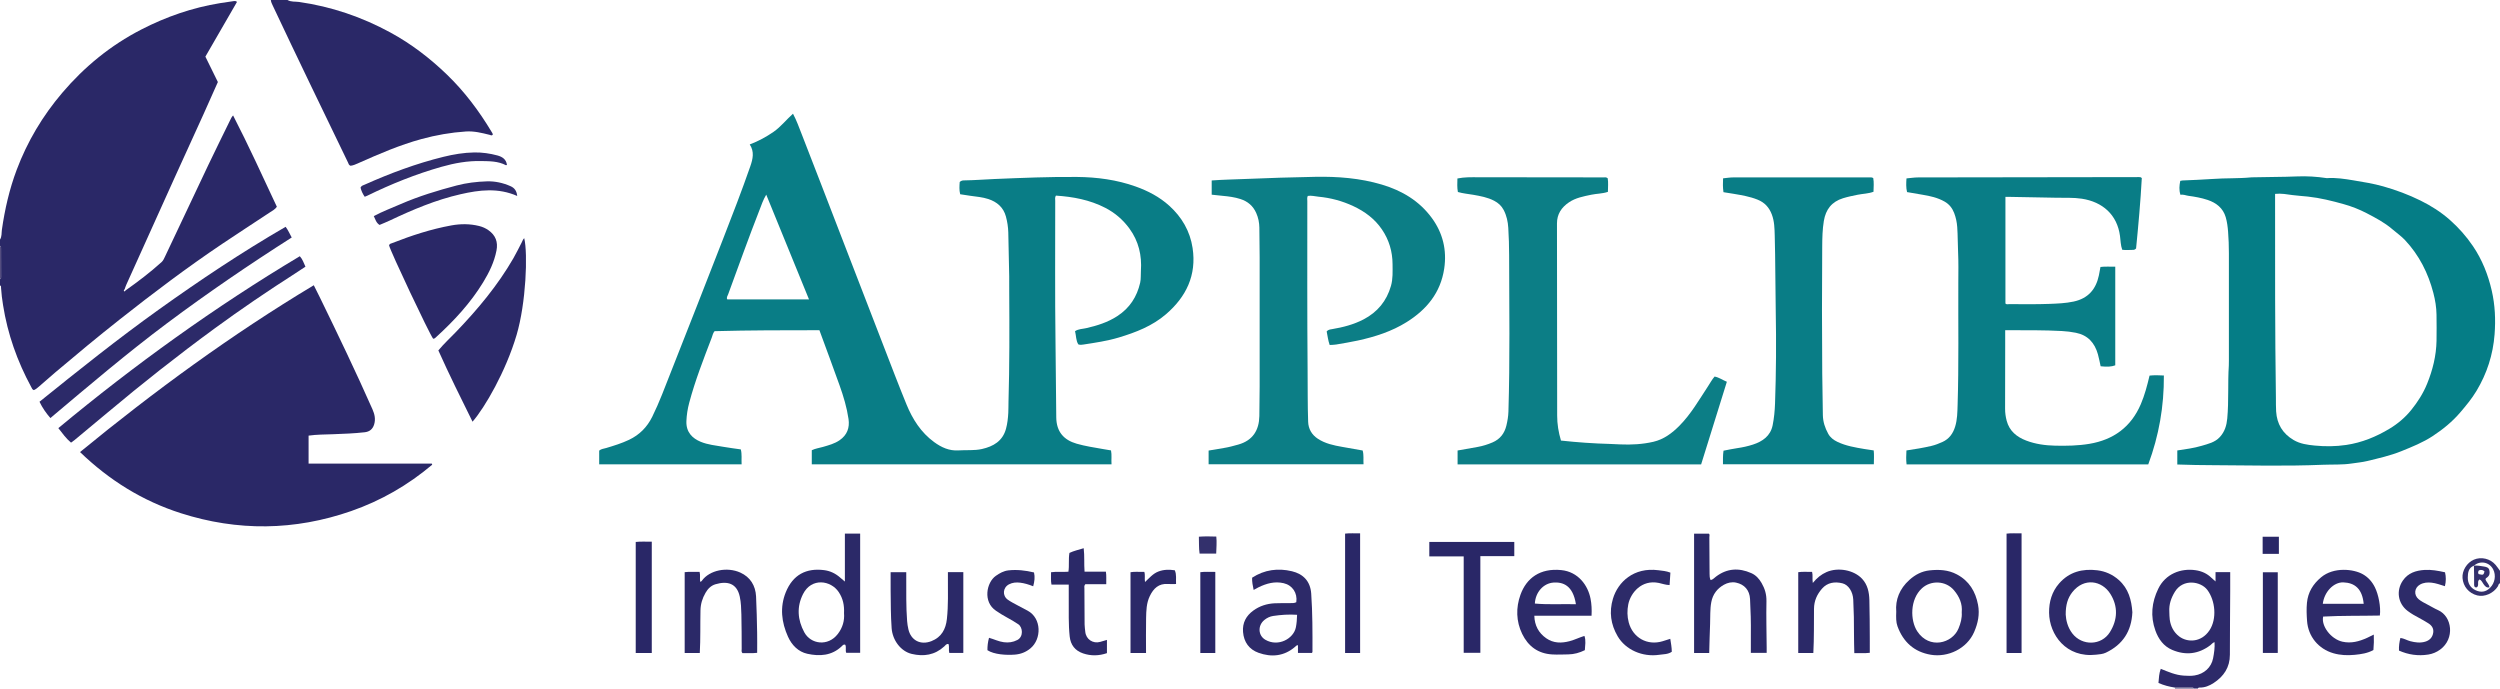 <?xml version="1.0" encoding="iso-8859-1"?>
<!-- Generator: Adobe Illustrator 27.0.0, SVG Export Plug-In . SVG Version: 6.00 Build 0)  -->
<svg version="1.1" id="Layer_1" xmlns="http://www.w3.org/2000/svg" xmlns:xlink="http://www.w3.org/1999/xlink" x="0px" y="0px"
	 viewBox="0 0 2400 661" style="enable-background:new 0 0 2400 661;" xml:space="preserve">
<g>
	<path style="fill:#2A2867;" d="M0,230c1.884-2.905,1.367-6.326,1.819-9.483c2.814-19.637,7.202-38.856,14.191-57.456
		c10.222-27.206,24.92-51.809,43.696-73.895c21.358-25.123,46.538-45.686,75.921-60.81c23.914-12.309,49.096-21.045,75.721-25.355
		c4.426-0.716,8.867-1.348,13.307-1.972c0.798-0.112,1.653-0.139,2.868,0.79c-10.064,17.423-20.177,34.929-30.358,52.554
		c4.008,8.151,7.956,16.18,11.988,24.382c-4.543,10.191-9.012,20.359-13.598,30.473c-9.324,20.562-18.755,41.077-28.063,61.646
		c-15.47,34.184-30.883,68.394-46.301,102.601c-0.611,1.355-1.027,2.797-1.533,4.198c-0.603,0.56-1.069,1.156-0.568,2.003
		c0.833,0.2,1.089-0.46,1.488-0.892c11.966-8.458,23.623-17.307,34.502-27.148c1.541-1.394,2.318-3.19,3.171-4.998
		c13.886-29.422,27.738-58.86,41.722-88.236c6.85-14.39,13.959-28.657,20.938-42.986c0.727-1.493,1.365-3.03,2.858-4.589
		c14.874,28.913,28.281,58.33,42.008,87.672c-1.752,2.561-4.333,3.833-6.64,5.363c-15.244,10.107-30.616,20.022-45.793,30.228
		c-33.846,22.762-66.383,47.303-98.389,72.571c-20.912,16.51-41.413,33.512-61.75,50.717c-5.337,4.515-10.566,9.159-15.833,13.757
		c-1.508,1.317-3.024,2.61-4.899,3.39c-1.466-0.454-1.875-1.803-2.495-2.946c-13.408-24.737-22.689-50.887-27.072-78.736
		c-0.855-5.429-1.599-10.856-1.905-16.343C0.951,275.586,1.309,274.44,0,274c0-2,0-4,0-6c1.295-0.393,1.058-1.473,1.057-2.419
		c-0.008-9.037-0.025-18.074-0.046-27.11C1.009,237.519,1.245,236.451,0,236C0,234,0,232,0,230z"/>
	<path style="fill:#2A2867;" d="M276,0c3.423,2.034,7.366,1.351,11.028,1.872c31.088,4.424,60.319,14.404,87.812,29.362
		c19.968,10.864,37.88,24.617,54.259,40.422c16.894,16.302,30.802,34.871,42.832,54.933c0.506,0.844,1.177,1.639,1.112,2.773
		c-0.991,1.153-2.081,0.317-3.116,0.06c-7.434-1.845-14.879-3.709-22.628-3.199c-14.461,0.951-28.649,3.443-42.649,7.257
		c-20.896,5.692-40.66,14.27-60.37,23.03c-2.566,1.14-5.118,2.354-7.759,2.625c-1.735-0.582-1.92-2.058-2.468-3.194
		c-24.258-50.207-48.595-100.376-72.342-150.828C260.936,3.461,260.157,1.843,260,0C265.333,0,270.667,0,276,0z"/>
	<path style="fill:#2D2A69;" d="M2087.894,660.063c-5.38-0.822-10.615-2.109-15.774-4.461c0.405-4.78,0.582-9.195,2.205-13.533
		c7.289,2.955,14.292,6.028,22.058,6.524c3.489,0.223,6.95,0.406,10.436-0.15c9.066-1.447,16.05-7.632,17.756-16.526
		c0.963-5.024,1.729-10.155,1.383-15.468c-1.799,0.484-2.716,1.951-3.986,2.914c-11.322,8.584-23.627,10.048-36.595,4.572
		c-8.308-3.508-13.263-10.398-16.217-18.647c-4.911-13.713-3.573-27.014,2.768-40.09c6.943-14.317,21.674-19.842,35.749-17.804
		c5.954,0.862,11.136,3.169,15.429,7.429c1.038,1.03,2.186,1.949,3.81,3.384c0-3.312,0-6.022,0-8.963c4.78,0,9.182,0,14.093,0
		c0,6.153,0.026,12.259-0.005,18.364c-0.103,20.314-0.307,40.627-0.31,60.941c-0.001,12.131-5.88,20.806-15.624,27.159
		c-4.038,2.633-8.535,4.508-13.573,4.35c-0.705-0.022-1.291,0.164-1.496,0.943c-1.333,0-2.667,0-4,0
		c-0.481-1.195-1.531-0.991-2.48-0.989C2098.312,660.021,2093.103,660.044,2087.894,660.063z M2082.556,587.335
		c0.125,2.489,0.068,5.004,0.41,7.463c0.904,6.499,3.783,12.128,8.965,16.117c7.763,5.976,21.175,6.105,29.108-5.711
		c7.423-11.057,5.697-28.705-2.023-38.91c-6.268-8.285-23.234-11.009-31.078,1.727
		C2084.23,574.043,2082.113,580.261,2082.556,587.335z"/>
	<path style="fill:#33306C;" d="M2400,560c-1.544,0.366-1.458,1.939-2.086,2.944c-4.14,6.621-12.751,10.444-19.769,8.651
		c-8.04-2.053-13.488-8.5-14.129-16.719c-0.55-7.044,4.198-14.718,10.885-17.596c7.091-3.051,15.729-1.021,20.877,5.014
		c1.531,1.796,2.822,3.798,4.222,5.706C2400,552,2400,556,2400,560z M2375.027,543.038c-5.319,1.992-5.867,6.702-5.946,11.284
		c-0.096,5.553,2.453,10.019,7.602,12.37c4.907,2.241,9.657,1.742,13.66-2.295c4.772-4.62,6.066-12.02,3.108-17.784
		C2389.822,539.544,2380.949,537.822,2375.027,543.038z"/>
	<path style="fill:#544D7F;" d="M0,236c1.245,0.451,1.009,1.519,1.012,2.471c0.021,9.037,0.038,18.074,0.046,27.11
		C1.058,266.527,1.295,267.607,0,268C0,257.333,0,246.667,0,236z"/>
	<path style="fill:#544D7F;" d="M2087.894,660.063c5.209-0.019,10.417-0.042,15.626-0.052c0.949-0.002,1.999-0.205,2.48,0.989
		c-6,0-12,0-18,0C2087.965,660.688,2087.929,660.375,2087.894,660.063z"/>
	<path style="fill:#097D86;" d="M921.774,186.481c-1.053-4.137-0.71-8.059-0.454-11.758c1.534-1.567,3.252-1.552,4.893-1.571
		c9.484-0.107,18.937-0.907,28.408-1.297c26.436-1.09,52.866-2.225,79.332-1.981c19.222,0.177,38.101,2.697,56.278,9.164
		c11.827,4.207,22.891,9.991,32.265,18.466c12.096,10.936,19.982,24.445,22.41,40.649c3.907,26.066-6.14,46.821-25.575,63.521
		c-13.126,11.279-28.909,17.405-45.258,22.319c-11.169,3.357-22.655,5.02-34.128,6.783c-1.45,0.223-2.967,0.488-4.779-0.195
		c-2.34-3.732-2.009-8.325-3.124-12.67c3.344-2.191,7.116-2.07,10.599-2.864c10.575-2.411,20.758-5.581,30.004-11.594
		c11.845-7.703,18.859-18.546,21.922-32.05c0.834-3.676,0.451-7.62,0.714-11.435c1.018-14.772-2.156-28.406-10.975-40.497
		c-6.175-8.466-13.875-15.123-23.235-19.952c-14.912-7.693-30.926-10.636-47.376-11.739c-1.14,1.715-0.673,3.427-0.672,5.041
		c0.018,45.326-0.324,90.657,0.274,135.975c0.316,23.969,0.423,47.941,0.723,71.91c0.175,13.964,7.381,21.741,19.651,25.264
		c8.139,2.337,16.515,3.585,24.838,5.055c2.605,0.46,5.217,0.884,8.074,1.366c0.903,4.406,0.143,8.8,0.493,13.379
		c-96.236,0-191.956,0-287.753,0c0-4.669,0-9.098,0-13.562c3.559-1.703,7.208-2.119,10.67-3.144
		c5.565-1.648,11.202-3.095,16.075-6.473c7.177-4.976,9.762-11.875,8.529-20.347c-1.608-11.049-4.819-21.7-8.546-32.17
		c-6.281-17.642-12.844-35.183-19.403-53.077c-33.647,0.038-67.074-0.005-100.629,0.927c-1.577,1.739-1.936,4.112-2.743,6.22
		c-7.884,20.594-15.915,41.144-21.611,62.493c-1.542,5.781-2.478,11.657-2.706,17.676c-0.405,10.693,5.842,16.547,13.721,19.803
		c6.994,2.891,14.482,3.532,21.817,4.836c5.384,0.957,10.821,1.613,16.686,2.468c1.237,4.62,0.49,9.37,0.772,14.327
		c-45.702,0-91.093,0-136.721,0c0-4.406,0-8.677,0-13.16c1.82-1.664,4.406-1.806,6.726-2.501c7.468-2.237,14.903-4.516,21.969-7.888
		c9.99-4.768,17.284-12.118,22.199-22.046c6.861-13.856,12.159-28.356,17.827-42.696c16.831-42.587,33.536-85.224,50.143-127.899
		c9.022-23.186,18.033-46.378,26.199-69.89c2.488-7.164,4.06-14.052-0.532-21.005c8.37-3.194,15.802-7.221,22.777-12.036
		c6.983-4.821,12.215-11.646,18.748-17.479c3.532,6.683,5.861,13.247,8.38,19.698c12.307,31.523,24.435,63.115,36.626,94.683
		c13.863,35.9,27.701,71.81,41.598,107.697c7.37,19.031,14.61,38.118,22.346,57.001c5.806,14.172,13.884,26.934,26.527,36.158
		c6.968,5.083,14.467,8.602,23.54,7.984c7.449-0.508,14.993,0.338,22.372-1.322c11.014-2.478,19.88-7.662,23.082-19.387
		c1.357-4.968,1.917-10.113,2.21-15.254c0.199-3.49,0.099-6.996,0.199-10.492c1.01-35.13,0.929-70.267,0.703-105.405
		c-0.033-5.166,0.066-10.333-0.024-15.498c-0.245-13.972-0.499-27.944-0.878-41.912c-0.14-5.152-0.943-10.296-2.277-15.241
		c-2.358-8.738-8.486-14.043-16.937-16.804c-5.557-1.816-11.367-2.271-17.112-3.079
		C928.384,187.515,925.135,186.991,921.774,186.481z M735.586,186.865c-3.111,5.256-4.604,9.976-6.395,14.551
		c-10.51,26.848-20.204,54.001-30.141,81.064c-0.578,1.573-1.918,3.19-0.852,4.937c26.01,0,51.862,0,78.441,0
		C762.895,253.751,749.414,220.732,735.586,186.865z"/>
	<path style="fill:#2A2867;" d="M76.821,433.981c71.629-58.741,145.376-112.689,224.412-160.145
		c2.116,4.234,4.059,8.034,5.927,11.87c17.301,35.522,34.452,71.115,50.421,107.264c2.069,4.683,3.146,9.416,1.584,14.522
		c-1.38,4.51-4.4,6.934-8.964,7.46c-10.098,1.164-20.254,1.516-30.402,1.897c-7.79,0.293-15.597,0.231-23.563,1.348
		c0,8.842,0,17.582,0,26.848c39.513,0,78.927,0,118.342,0c0.107,0.359,0.214,0.719,0.322,1.078
		c-23.19,19.579-49.141,34.546-77.834,44.522c-54.221,18.851-108.911,19.485-163.523,2.009
		C136.921,480.936,104.974,461.102,76.821,433.981z"/>
	<path style="fill:#057D86;" d="M2090.207,445.915c0-4.749,0-9.014,0-13.483c7.958-1.204,15.819-2.197,23.367-4.455
		c6.202-1.855,12.676-3.222,17.464-8.405c4.743-5.134,6.514-11.168,7.131-17.879c1.554-16.898,0.396-33.868,1.493-50.774
		c0.097-1.495,0.07-2.999,0.071-4.498c0.014-34.497,0.063-68.994,0.001-103.491c-0.012-6.82-0.236-13.657-0.768-20.454
		c-0.369-4.714-0.955-9.514-2.288-14.027c-2.562-8.676-9.033-13.741-17.353-16.524c-6.039-2.021-12.325-3.121-18.616-3.972
		c-2.433-0.329-4.711-1.517-7.455-0.911c-1.542-4.61-1.084-8.955-0.203-13.415c0.786-0.149,1.423-0.35,2.069-0.381
		c9.608-0.474,19.234-0.71,28.822-1.435c12.453-0.942,24.961-0.326,37.394-1.56c0.331-0.033,0.666-0.022,0.999-0.031
		c14.315-0.395,28.638-0.249,42.954-0.862c9.443-0.405,18.896,0.217,28.269,1.627c0.163,0.025,0.334,0.022,0.499,0.01
		c8.479-0.594,16.846,0.751,25.12,2.112c9.647,1.588,19.32,3.153,28.791,5.828c12.29,3.471,24.219,7.935,35.605,13.545
		c10.121,4.986,19.671,11.011,28.28,18.622c8.503,7.517,15.845,15.842,22.169,25.165c8.851,13.049,14.527,27.395,18.054,42.748
		c3.188,13.879,3.794,27.922,2.725,41.94c-1.482,19.411-7.308,37.602-17.438,54.409c-4.458,7.396-9.857,13.898-15.424,20.437
		c-7.703,9.048-16.772,16.385-26.531,22.811c-9.328,6.142-19.754,10.324-30.119,14.521c-10.651,4.313-21.83,6.787-32.906,9.489
		c-4.707,1.148-9.725,1.556-14.6,2.313c-9.222,1.432-18.524,0.853-27.788,1.239c-34.977,1.458-69.964,0.63-104.942,0.4
		C2113.595,446.501,2102.108,446.397,2090.207,445.915z M2184.077,186.125c0,1.986,0,3.468,0,4.95
		c-0.019,63.649-0.113,127.298,0.789,190.943c0.062,4.332-0.059,8.676,0.221,12.995c0.779,12.003,6.178,21.144,16.701,27.373
		c6.332,3.748,13.345,4.656,20.265,5.348c10.064,1.007,20.197,0.918,30.307-0.576c15.019-2.219,28.698-7.848,41.585-15.587
		c7.962-4.782,15.038-10.794,20.849-17.992c6.177-7.651,11.476-15.924,15.225-25.153c5.378-13.242,8.764-26.879,9.046-41.192
		c0.164-8.328,0.073-16.664-0.013-24.995c-0.073-7.125-1.238-14.115-3.031-21c-4.977-19.099-13.63-36.243-27.204-50.722
		c-3.613-3.854-7.989-6.858-11.973-10.293c-7.53-6.492-16.255-11.085-24.927-15.586c-6.891-3.576-14.246-6.473-21.802-8.598
		c-11.359-3.194-22.75-6.036-34.571-7.312c-4.866-0.525-9.812-0.787-14.694-1.437
		C2195.531,186.583,2190.099,185.484,2184.077,186.125z"/>
	<path style="fill:#097D86;" d="M1924.987,317.003c0,5.584,0.006,10.56-0.001,15.537c-0.028,19.995-0.052,39.989-0.096,59.984
		c-0.009,3.853,0.535,7.656,1.502,11.342c2.595,9.899,9.718,15.641,18.787,19.094c8.913,3.394,18.313,4.675,27.822,4.881
		c10.979,0.238,21.981,0.055,32.821-1.765c23.132-3.884,39.957-16.129,49.34-38.027c3.741-8.731,6.123-17.852,8.407-27.477
		c4.559-0.505,9.095-0.358,13.747-0.091c0.201,29.624-4.771,57.827-14.972,85.323c-77.203,0-154.467,0-232.035,0
		c-0.545-4.426-0.37-8.803-0.126-13.38c8.305-1.236,16.309-2.51,24.194-4.399c3.56-0.853,6.938-2.185,10.281-3.689
		c6.568-2.955,10.256-8.175,12.296-14.838c2.071-6.766,2.137-13.738,2.353-20.722c1.209-39.129,0.503-78.268,0.678-117.402
		c0.044-9.83,0.235-19.674-0.221-29.485c-0.371-7.976-0.251-15.966-0.825-23.922c-0.334-4.623-1.279-9.21-2.973-13.567
		c-1.797-4.622-4.679-8.312-9.102-10.846c-6.62-3.793-13.859-5.39-21.253-6.602c-4.891-0.802-9.77-1.676-14.837-2.548
		c-1.071-4.362-0.851-8.587-0.548-13.134c3.829-0.343,7.421-0.938,11.015-0.945c70.65-0.15,141.299-0.233,211.949-0.314
		c0.792-0.001,1.666-0.252,2.942,0.908c-1.215,22.487-3.292,45.363-5.492,67.603c-1.204,1.223-2.014,1.356-2.861,1.355
		c-3.468-0.002-6.946,0.418-10.447-0.111c-1.558-4.383-1.551-8.918-2.139-13.305c-2.747-20.48-16.864-32.664-36.594-35.693
		c-8.11-1.245-16.274-0.74-24.413-0.936c-14.972-0.361-29.948-0.564-44.922-0.827c-1.293-0.023-2.588-0.003-4.054-0.003
		c0,34.392,0,68.332,0,102.367c0.989,1.141,2.418,0.602,3.671,0.602c12.829-0.001,25.671,0.275,38.482-0.232
		c7.753-0.307,15.537-0.567,23.259-2.223c13.942-2.99,21.464-11.698,24.31-25.152c0.546-2.581,0.973-5.186,1.51-8.077
		c4.634-0.612,9.248-0.154,14.204-0.265c0,31.686,0,63.239,0,94.695c-3.749,1.364-7.753,1.607-14.045,0.905
		c-0.849-3.793-1.541-7.692-2.606-11.486c-3.073-10.941-9.664-18.391-21.21-20.678c-4.4-0.872-8.82-1.417-13.328-1.664
		c-17.133-0.939-34.275-0.74-51.417-0.789C1927.23,317.001,1926.42,317.003,1924.987,317.003z"/>
	<path style="fill:#0C7E86;" d="M1163.224,186.899c0-4.68,0-9.084,0-13.661c10.963-0.825,21.739-0.968,32.502-1.432
		c22.268-0.96,44.536-1.633,66.824-2.052c21.723-0.408,43.111,1.237,63.992,7.443c19.305,5.737,36.006,15.631,48.056,32.127
		c10.57,14.47,14.502,30.806,11.837,48.574c-3.458,23.046-16.765,39.235-35.987,51.273c-14.421,9.031-30.334,14.11-46.785,17.712
		c-6.959,1.524-14.007,2.655-21.032,3.862c-1.945,0.334-3.953,0.299-6.139,0.447c-1.527-4.343-2.032-8.758-2.889-13.033
		c1.455-1.725,3.261-1.864,5.052-2.167c10.505-1.779,20.755-4.377,30.292-9.34c13.409-6.978,22.248-17.677,26.386-32.209
		c1.941-6.816,1.55-13.838,1.517-20.811c-0.056-12.111-3.331-23.252-10.156-33.314c-6.931-10.219-16.436-17.246-27.487-22.423
		c-10.633-4.981-21.782-7.961-33.466-9.069c-3.423-0.324-6.791-1.331-10.266-0.759c-0.854,1.683-0.453,3.374-0.452,4.998
		c0.02,54.157-0.192,108.317,0.273,162.471c0.141,16.472-0.042,32.958,0.524,49.421c0.232,6.74,3.446,12.374,9.275,16.214
		c7.115,4.688,15.226,6.39,23.428,7.828c6.513,1.142,13.023,2.3,19.629,3.468c1.25,4.391,0.532,8.688,0.838,13.24
		c-49.654,0-99.045,0-148.716,0c0-4.264,0-8.525,0-13.172c4.735-0.801,9.587-1.67,14.456-2.434
		c4.767-0.748,9.402-2.017,14.035-3.322c14.036-3.954,19.957-13.908,20.213-27.319c0.181-9.494,0.283-18.991,0.29-28.486
		c0.03-41.327,0.03-82.655,0-123.982c-0.007-9.495-0.157-18.991-0.282-28.486c-0.064-4.86-1.002-9.498-2.996-14.008
		c-3.035-6.864-8.129-11.173-15.153-13.438c-5.572-1.797-11.323-2.546-17.121-3.072
		C1170.275,187.674,1166.84,187.277,1163.224,186.899z"/>
	<path style="fill:#0C7E86;" d="M1498.53,422.946c15.835,1.732,31.409,2.806,47.033,3.231c3.323,0.09,6.649,0.301,9.966,0.448
		c10.646,0.47,21.286-0.101,31.691-2.504c10.026-2.316,17.979-8.285,25.093-15.474c10.988-11.104,18.68-24.599,27.183-37.505
		c2.093-3.176,3.878-6.562,6.497-9.647c4.187,0.746,7.557,3.263,11.787,5.006c-8.244,26.482-16.452,52.849-24.692,79.318
		c-77.997,0-155.759,0-233.806,0c0-4.362,0-8.621,0-13.341c6.34-1.125,12.826-2.269,19.31-3.428
		c4.921-0.88,9.653-2.363,14.246-4.343c7.273-3.136,11.506-8.644,13.328-16.29c1.044-4.382,1.784-8.741,1.922-13.265
		c1.524-49.971,0.766-99.951,0.68-149.928c-0.015-8.82-0.271-17.651-0.812-26.453c-0.366-5.958-1.587-11.784-4.443-17.219
		c-2.121-4.037-5.208-6.775-9.15-8.834c-6.288-3.284-13.138-4.489-20.006-5.713c-4.865-0.867-9.833-1.217-14.785-2.684
		c-0.832-4.348-0.541-8.585-0.45-12.979c6.769-1.409,13.255-1.184,19.686-1.188c40.157-0.024,80.313,0.068,120.47,0.144
		c1.288,0.002,2.679-0.388,4.125,0.841c0.705,4.161,0.216,8.56,0.199,13.053c-5.427,1.822-10.797,1.663-15.945,2.747
		c-7.483,1.576-15.023,2.935-21.5,7.336c-7.124,4.84-11.474,11.253-11.458,20.252c0.109,61.485,0.193,122.97,0.183,184.456
		C1494.878,407.042,1496.115,414.826,1498.53,422.946z"/>
	<path style="fill:#097D86;" d="M1654.524,184.5c-0.658-4.641-0.59-8.745-0.375-13.299c3.294-0.319,6.38-0.874,9.466-0.878
		c43.651-0.057,87.302-0.04,130.954-0.031c1.142,0,2.331-0.215,3.745,0.653c0.788,4.184,0.354,8.588,0.244,13.146
		c-5.052,1.882-10.252,1.856-15.236,2.874c-4.714,0.962-9.408,1.904-14.018,3.333c-10.859,3.365-16.589,10.752-18.422,21.851
		c-1.338,8.101-1.49,16.271-1.547,24.363c-0.286,40.651-0.322,81.308,0.023,121.959c0.113,13.312,0.356,26.637,0.589,39.955
		c0.115,6.526,2.077,12.411,5.15,17.994c1.979,3.595,5.149,5.999,8.824,7.755c8.195,3.916,17.044,5.37,25.879,6.869
		c2.783,0.472,5.583,0.846,8.972,1.355c0.469,4.239,0.154,8.633,0.124,13.315c-48.276,0-96.325,0-144.852,0
		c0.045-4.29-0.153-8.522,0.542-13.056c4.453-0.837,8.793-1.81,13.182-2.438c5.113-0.732,10.162-1.838,15.026-3.418
		c9.283-3.016,16.887-8.279,18.952-18.572c1.369-6.825,2.045-13.802,2.293-20.792c1.052-29.638,1.225-59.293,0.675-88.931
		c-0.448-24.147-0.295-48.299-0.968-72.438c-0.188-6.758-0.299-13.594-2.776-20.144c-2.566-6.783-6.865-11.517-13.664-14.258
		c-7.465-3.01-15.289-4.289-23.127-5.625C1661.092,185.513,1657.991,185.05,1654.524,184.5z"/>
	<path style="fill:#2A2867;" d="M415.806,325.165c-3.715-4.822-41.24-84.339-42.305-89.639c0.404-1.629,1.981-1.756,3.114-2.201
		c18.395-7.215,37.137-13.362,56.607-16.912c8.859-1.615,17.838-1.66,26.714,0.539c3.276,0.812,6.257,2.136,9.003,4.077
		c6.836,4.832,9.287,11.278,7.681,19.514c-2.166,11.103-7.041,21.051-12.854,30.559c-12.161,19.891-27.849,36.804-44.995,52.441
		C417.932,324.305,417.138,325.258,415.806,325.165z"/>
	<path style="fill:#2B2968;" d="M453.633,404.824c-11.227-22.742-22.46-45.26-32.818-68.42c5.289-6.379,11.308-11.899,16.95-17.766
		c20.831-21.662,40.022-44.599,55.099-70.73c2.902-5.03,5.413-10.285,8.108-15.434c0.685-1.309,1.084-2.792,2.286-3.808
		c3.598,14.927,1.703,62.268-7.318,92.831C485.577,356.598,465.47,391.223,453.633,404.824z"/>
	<path style="fill:#2C2A69;" d="M280.048,227.998c-41.079,26.173-80.889,53.325-119.526,82.207
		c-38.537,28.807-75.143,59.982-112.142,91.126c-4.188-4.843-7.584-9.665-10.455-15.647c37.668-30.363,75.428-60.551,114.786-88.683
		c39.341-28.12,79.522-54.952,121.49-79.257C276.675,221.064,278.09,224.42,280.048,227.998z"/>
	<path style="fill:#2C2A69;" d="M287.825,245.969c2.707,2.959,3.724,6.466,5.41,10.03c-3.581,2.362-6.977,4.661-10.431,6.87
		c-26.067,16.675-51.632,34.078-76.619,52.342c-35.36,25.846-69.7,52.981-103.255,81.121c-10.46,8.772-20.972,17.484-31.474,26.207
		c-1,0.83-2.095,1.545-3.26,2.396c-4.759-3.992-8.231-8.869-12.196-13.934C129.19,350.255,206.075,294.84,287.825,245.969z"/>
	<path style="fill:#2B2968;" d="M811.087,558.313c0-15.915,0-30.865,0-46.065c4.944,0,9.677,0,14.666,0c0,38.101,0,76.145,0,114.472
		c-4.386,0-8.787,0-13.356,0c-1.056-2.419,0.249-5.213-0.896-7.689c-1.609-0.805-2.5,0.483-3.385,1.334
		c-9.563,9.19-21.318,9.874-33.125,7.252c-8.604-1.911-14.819-8.227-18.484-16.319c-6.276-13.856-7.96-28.335-2.205-42.622
		c6.86-17.029,19.775-23.532,36.837-21.353c5.97,0.763,11.089,3.301,15.558,7.264C807.915,555.669,809.181,556.699,811.087,558.313z
		 M810.268,588.633c0.358-7.533-0.969-14.055-5.086-20.236c-7.52-11.293-26.097-14.186-34.251,1.865
		c-6.24,12.284-5.267,24.777,1.182,36.731c6.218,11.525,22.737,13.835,32.107,1.723
		C808.979,602.564,810.843,595.818,810.268,588.633z"/>
	<path style="fill:#2B2968;" d="M1640.846,626.85c-4.96,0-9.576,0-14.522,0c0-38.052,0-76.102,0-114.504c4.5,0,9.241,0,14.271,0
		c0.945,0.831,0.371,2.257,0.382,3.507c0.109,11.656,0.159,23.312,0.209,34.968c0.009,1.991,0.025,3.97,0.996,6.089
		c2.185-0.471,3.565-2.16,5.212-3.403c10.597-7.996,21.963-8.56,33.826-3.324c4.392,1.939,7.482,5.307,9.904,9.495
		c3.147,5.442,4.798,10.971,4.665,17.434c-0.304,14.81,0.101,29.634,0.214,44.453c0.013,1.636,0.002,3.272,0.002,5.174
		c-5.006,0-9.74,0-15.198,0c0-5.938-0.06-11.872,0.013-17.804c0.138-11.318-0.167-22.626-0.781-33.923
		c-0.457-8.403-5.324-14-13.426-15.706c-4.096-0.862-8.09,0.078-11.567,2.003c-6.549,3.627-10.785,9.205-12.208,16.73
		c-1.309,6.922-0.85,13.937-1.151,20.909C1641.294,608.073,1641.126,617.209,1640.846,626.85z"/>
	<path style="fill:#2D2A69;" d="M1259.518,626.8c-4.312,0-8.712,0-13.47,0c0-2.581,0-4.996,0-7.415
		c-1.503,0.005-2.057,0.948-2.783,1.572c-10.531,9.059-22.617,10.204-35.083,5.723c-8.916-3.205-14.077-10.174-14.866-19.996
		c-0.708-8.818,2.978-15.518,9.866-20.539c6.046-4.408,13.003-6.627,20.46-6.989c4.983-0.242,9.984-0.116,14.976-0.167
		c1.988-0.02,4.006,0.119,5.827-0.872c1.279-8.926-3.762-16.299-12.135-18.253c-8.602-2.008-16.421,0.23-24.046,3.897
		c-1.48,0.712-2.892,1.563-4.766,2.584c-0.875-4.069-1.628-7.823-1.471-11.756c11.914-7.739,24.969-9.376,38.281-6.176
		c10.496,2.523,17.616,9.322,18.459,21.467c1.289,18.582,1.256,37.226,1.194,55.856
		C1259.96,626.021,1259.731,626.307,1259.518,626.8z M1245.199,590.2c-7.905-0.532-15.483,0.006-22.986,1.124
		c-3.054,0.455-6.016,1.841-8.493,3.905c-6.411,5.338-6.015,14.815,0.983,18.917c12.308,7.213,27.255-0.971,29.365-12.015
		C1244.789,598.358,1245.102,594.59,1245.199,590.2z"/>
	<path style="fill:#2D2A69;" d="M2284.656,590.917c-18.356,0.396-36.437,0.006-54.408,0.989c-2.099,8.861,7.311,21.59,18.465,24.112
		c8.409,1.901,16.108-0.26,23.648-3.654c2.106-0.948,4.155-2.026,6.475-3.164c0.198,5.048,0.124,9.82-0.361,14.805
		c-5.61,3.166-11.871,4.04-18.095,4.642c-6.789,0.657-13.562,0.413-20.257-1.514c-14.437-4.155-24.27-16.097-25.348-30.98
		c-0.421-5.811-0.664-11.594-0.112-17.41c0.965-10.177,5.855-18.081,13.594-24.537c12.178-10.159,31.205-7.978,40.056-2.951
		c5.257,2.986,9.001,7.309,11.628,12.648C2283.308,570.747,2285.75,582.533,2284.656,590.917z M2229.896,579.626
		c13.27,0,26.241,0,39.24,0c-1.372-14.557-8.727-20.153-19.48-20.544C2240.321,558.742,2231.236,568.236,2229.896,579.626z"/>
	<path style="fill:#2D2B69;" d="M1820.393,587.183c-0.967-11.356,3.148-21.904,12.561-30.416c5.591-5.056,11.941-8.407,19.467-9.205
		c9.031-0.958,17.838-0.572,26.172,3.854c11.828,6.281,17.895,16.419,20.319,29.151c1.74,9.138-0.079,17.752-3.736,26.176
		c-6.993,16.109-25.25,24.53-41.519,21.827c-15.981-2.655-26.557-12.218-32.061-27.318
		C1820.111,597.175,1820.209,592.751,1820.393,587.183z M1883.269,587.767c0.79-7.969-2.209-14.928-7.473-21.153
		c-7.835-9.266-22.087-9.738-30.676-1.914c-11.824,10.771-11.328,31.024-4.57,41.335c11.526,17.587,33.645,11.686,39.571-2.579
		C1882.215,598.416,1883.647,593.508,1883.269,587.767z"/>
	<path style="fill:#2D2A69;" d="M2047.071,587.762c-0.822,18.215-9.202,31.07-25.476,38.817c-2.966,1.412-6.102,1.552-9.212,1.913
		c-28.901,3.351-45.039-19.27-45.262-40.291c-0.112-10.506,2.689-20.154,9.653-28.113c9.697-11.081,22.369-14.35,36.575-12.627
		c7.787,0.945,14.69,4.036,20.607,9.253C2043.392,565.034,2046.263,576.055,2047.071,587.762z M1983.081,590.02
		c0.275,5.183,1.751,12.073,6.298,18.01c9.354,12.217,27.944,11.885,36.095-1.114c7.494-11.951,7.995-24.806,0.464-36.797
		c-8.101-12.901-25.279-15.862-36.467-1.688C1984.979,574.123,1983.028,580.732,1983.081,590.02z"/>
	<path style="fill:#2C2A69;" d="M1527.882,591.129c-18.538,0-36.49,0-54.933,0c0.259,9.351,4.106,16.483,11.455,21.619
		c6.916,4.833,14.57,4.853,22.472,2.76c4.673-1.238,8.985-3.429,14.18-5.038c1.616,4.58,0.622,9.087,0.393,13.687
		c-5.096,2.509-10.272,3.963-15.848,4.057c-5.139,0.087-10.255,0.339-15.415,0.047c-13.698-0.776-23.183-7.91-28.915-19.756
		c-5.836-12.061-6.083-25.119-1.646-37.477c5.813-16.191,18.956-25.764,39.163-23.749c16.355,1.631,25.662,14.716,28.139,27.486
		C1527.937,579.98,1528.196,585.251,1527.882,591.129z M1512.88,580.04c-2.845-18.267-12.573-21.357-21.435-20.777
		c-9.761,0.639-17.451,9.296-17.99,20.151C1486.491,580.581,1499.549,579.723,1512.88,580.04z"/>
	<path style="fill:#2B2968;" d="M671.799,626.879c-4.974,0-9.59,0-14.505,0c0-25.82,0-51.549,0-77.6
		c4.626-0.596,9.375-0.159,14.322-0.267c0.892,3.216-0.007,6.397,0.572,9.446c0.764,0.033,1.25-0.438,1.635-0.975
		c7.341-10.244,24.246-13.499,36.855-7.822c9.544,4.297,14.615,12.435,15.149,22.912c0.593,11.625,0.782,23.273,1.029,34.914
		c0.134,6.305,0.024,12.615,0.024,19.224c-4.809,0.595-9.557,0.172-14.149,0.274c-1.212-1.335-0.697-2.729-0.71-3.99
		c-0.107-10.993,0.044-21.992-0.294-32.977c-0.178-5.781-0.302-11.595-1.562-17.334c-2.811-12.807-11.893-15.146-23.274-11.809
		c-4.297,1.26-7.332,4.306-9.598,8.242c-3.033,5.267-4.698,10.584-4.837,16.902C672.162,599.478,672.575,612.951,671.799,626.879z"
		/>
	<path style="fill:#2B2968;" d="M1740.803,626.862c-4.944,0-9.561,0-14.493,0c0-25.773,0-51.504,0-77.556
		c4.244-0.697,8.667-0.156,13.299-0.291c0.875,3.266,0.028,6.567,0.689,10.626c3.951-4.855,8.14-8.257,13.23-10.473
		c11.084-4.826,26.305-1.951,34.136,6.528c5.304,5.742,6.729,12.915,6.939,20.307c0.346,12.152,0.3,24.316,0.395,36.474
		c0.036,4.644,0.006,9.289,0.006,14.216c-4.934,0.614-9.682,0.188-14.863,0.304c-0.114-6.13-0.343-12.061-0.309-17.99
		c0.063-11.155-0.161-22.3-0.714-33.44c-0.367-7.393-4.499-14.107-10.336-15.573c-7.333-1.841-14.477-0.841-19.663,5.128
		c-4.709,5.42-7.61,11.515-7.685,19.353C1741.301,598.433,1741.567,612.412,1740.803,626.862z"/>
	<path style="fill:#2B2968;" d="M909.995,549.216c5.108,0,9.843,0,14.794,0c0,25.898,0,51.631,0,77.576c-4.579,0-8.982,0-13.479,0
		c-0.808-2.885,0.239-5.785-0.762-8.532c-2.046-0.392-2.974,1.312-4.103,2.342c-9.07,8.276-19.711,9.881-31.191,7.152
		c-10.477-2.491-18.44-13.093-19.284-24.667c-0.884-12.135-0.814-24.287-0.964-36.437c-0.07-5.66-0.012-11.321-0.012-17.32
		c4.792,0,9.677,0,15.01,0c0,1.637-0.006,3.259,0.001,4.882c0.057,13.983-0.264,27.97,0.818,41.938
		c0.207,2.676,0.62,5.288,1.208,7.871c2.472,10.86,11.753,15.553,22.167,11.469c9.732-3.816,13.773-11.641,14.822-21.26
		c1.428-13.095,0.932-26.275,0.973-39.425C910,553.011,909.995,551.214,909.995,549.216z"/>
	<path style="fill:#292767;" d="M1372.134,534.156c0-5.046,0-9.328,0-13.882c27.189,0,54.246,0,81.585,0c0,4.37,0,8.771,0,13.588
		c-10.711,0-21.447,0-32.576,0c0,31.13,0,61.854,0,92.857c-5.458,0-10.524,0-15.993,0c0-30.706,0-61.431,0-92.563
		C1394.03,534.156,1383.293,534.156,1372.134,534.156z"/>
	<path style="fill:#2B2968;" d="M1062.669,627.015c-7.622,2.628-15.31,2.842-22.963,0.225c-7.676-2.625-11.937-8.144-12.803-16.198
		c-1.266-11.781-0.811-23.611-0.902-35.425c-0.036-4.652-0.006-9.305-0.006-14.373c-5.543,0-10.955,0-16.578,0
		c-0.822-4.115-0.251-7.879-0.414-11.9c5.539-0.797,10.994-0.02,16.673-0.501c0.943-5.894-0.067-11.896,0.979-18.046
		c4.223-2.019,8.887-3.006,13.698-4.516c0.903,7.549,0.232,14.844,0.822,22.495c6.73,0,13.474,0,20.477,0
		c0.687,4.121,0.208,7.878,0.354,12.037c-6.932,0-13.676,0-20.074,0c-1.407,1.54-0.902,2.937-0.9,4.196
		c0.016,11.494,0.064,22.988,0.189,34.482c0.025,2.315,0.429,4.624,0.641,6.938c0.68,7.426,7.519,11.735,14.297,9.785
		c2.066-0.594,4.127-1.208,6.509-1.906C1062.669,618.352,1062.669,622.381,1062.669,627.015z"/>
	<path style="fill:#2D2B69;" d="M2303.024,624.558c-0.206-4.259,0.357-8.155,1.365-12.136c3.425,0.429,6.259,2.278,9.43,3.108
		c4.744,1.241,9.475,1.901,14.264,0.513c4.387-1.272,7.166-4.189,7.816-8.753c0.587-4.122-1.524-7.007-4.903-9.058
		c-2.84-1.724-5.676-3.47-8.622-4.996c-3.846-1.993-7.592-4.139-11.04-6.75c-9.368-7.097-11.265-19.497-4.548-29.232
		c5.004-7.253,12.447-9.564,20.698-10.114c6.534-0.436,12.912,0.719,19.739,2.265c0.985,4.23,1.057,8.502-0.11,13.331
		c-4.512-1.405-8.525-2.9-12.774-3.371c-3.885-0.431-7.653-0.149-11.132,1.808c-5.535,3.115-6.187,10.049-1.248,14.126
		c2.436,2.011,5.273,3.447,8.086,4.893c3.543,1.822,6.944,3.949,10.575,5.563c13.422,5.966,16.308,27.389,1.882,37.875
		c-3.416,2.483-7.21,4.075-11.384,4.735C2321.365,629.904,2312.023,628.57,2303.024,624.558z"/>
	<path style="fill:#2D2B69;" d="M991.867,562.825c-4.457-1.783-8.423-2.959-12.558-3.46c-3.699-0.448-7.307-0.17-10.674,1.593
		c-5.9,3.09-6.619,10.789-1.202,14.709c2.806,2.03,5.975,3.57,9.026,5.248c3.341,1.838,6.743,3.565,10.105,5.367
		c13.421,7.192,13.56,27.173,2.613,36.193c-4.358,3.591-9.25,5.52-14.97,5.967c-8.169,0.638-19.862-0.072-26.266-4.232
		c-0.063-3.86,0.378-7.767,1.514-11.913c4.799,1.323,9.235,3.604,14.173,4.236c4.59,0.587,8.765,0.064,12.979-2.11
		c6.141-3.169,5.291-12.267,0.907-15.163c-3.469-2.292-6.997-4.458-10.678-6.387c-3.68-1.929-7.155-4.193-10.62-6.488
		c-12.918-8.558-9.192-27.276-0.243-33.555c3.721-2.611,7.559-4.77,12.176-5.274c8.179-0.893,16.18,0.006,24.496,2.002
		C993.677,553.983,993.152,558.086,991.867,562.825z"/>
	<path style="fill:#2D2B69;" d="M1603.587,549.722c-0.274,4.162-0.522,7.921-0.786,11.932c-3.755-0.069-7.008-1.344-10.336-2.038
		c-16.559-3.451-27.137,9.665-29.317,20.539c-1.137,5.676-1.089,11.647,0.431,17.335c3.922,14.671,17.74,22.56,32.513,18.099
		c2.366-0.714,4.714-1.489,7.38-2.333c0.634,4.278,1.446,8.275,1.453,12.435c-3.723,2.57-8.025,2.315-12.037,2.905
		c-16.23,2.387-32.378-4.851-39.956-17.828c-6.604-11.307-8.3-23.265-4.523-35.941c4.833-16.22,20.082-30.469,43.561-27.421
		C1595.706,547.893,1599.548,548.145,1603.587,549.722z"/>
	<path style="fill:#292767;" d="M1940.706,626.875c-4.886,0-9.501,0-14.411,0c0-38.157,0-76.214,0-114.592
		c4.63-0.594,9.378-0.156,14.411-0.27C1940.706,550.282,1940.706,588.339,1940.706,626.875z"/>
	<path style="fill:#292767;" d="M1305.71,626.879c-4.9,0-9.515,0-14.42,0c0-38.17,0-76.227,0-114.607
		c4.644-0.572,9.391-0.145,14.42-0.269C1305.71,550.291,1305.71,588.348,1305.71,626.879z"/>
	<path style="fill:#292767;" d="M625.705,626.874c-5.218,0-10.166,0-15.41,0c0-35.489,0-70.879,0-106.592
		c4.962-0.62,10.044-0.147,15.41-0.262C625.705,555.614,625.705,591.005,625.705,626.874z"/>
	<path style="fill:#2B2968;" d="M1100.193,626.885c-5.378,0-9.991,0-14.901,0c0-25.807,0-51.514,0-77.549
		c4.212-0.774,8.64-0.15,13.258-0.327c0.998,3.122,0.057,6.305,0.673,9.737c4.087-3.787,7.549-8.043,12.775-10.061
		c5.134-1.983,10.323-2.017,15.799-1.22c1.91,4.267,0.929,8.537,1.223,13.191c-2.899,0-5.369,0.155-7.813-0.028
		c-8.805-0.661-13.815,4.233-17.356,11.504c-3.311,6.797-3.446,14.14-3.599,21.411
		C1100.024,604.496,1100.193,615.457,1100.193,626.885z"/>
	<path style="fill:#2F2C6A;" d="M350.137,188.898c-1.962-2.795-3.311-5.74-4.023-8.823c0.891-1.927,2.681-2.238,4.14-2.888
		c24.453-10.905,49.475-20.247,75.505-26.649c9.689-2.383,19.553-4.04,29.586-4.195c7.531-0.117,14.945,0.939,22.189,2.896
		c4.638,1.253,8.47,3.669,9.144,9.121c-0.481,0.109-0.849,0.323-1.049,0.219c-7.525-3.945-15.666-3.809-23.86-3.98
		c-12.962-0.271-25.442,1.996-37.849,5.516c-24.68,7.003-48.351,16.519-71.361,27.775
		C351.838,188.243,351.075,188.51,350.137,188.898z"/>
	<path style="fill:#2F2C6A;" d="M496.529,188.137c-18.226-8.047-36.223-5.823-54.252-1.715
		c-23.768,5.416-46.057,14.831-67.982,25.227c-3.277,1.554-6.661,2.88-9.939,4.287c-3.308-2.091-3.989-5.385-5.522-8.504
		c8.525-4.508,17.215-7.765,25.709-11.465c17.392-7.576,35.466-13.066,53.768-17.889c9.528-2.511,19.281-3.67,29.07-3.977
		c7.834-0.246,15.476,1.413,22.736,4.631C493.997,180.451,496.023,183.285,496.529,188.137z"/>
	<path style="fill:#292767;" d="M1166.691,626.861c-4.842,0-9.457,0-14.382,0c0-25.78,0-51.504,0-77.554
		c4.583-0.647,9.334-0.179,14.382-0.277C1166.691,574.919,1166.691,600.643,1166.691,626.861z"/>
	<path style="fill:#292767;" d="M2186.65,626.823c-4.714,0-9.331,0-14.3,0c0-25.658,0-51.383,0-77.466c4.464,0,9.205,0,14.3,0
		C2186.65,574.836,2186.65,600.561,2186.65,626.823z"/>
	<path style="fill:#33306C;" d="M1167.551,531.452c-5.588,0-10.662,0-15.95,0c-0.83-5.435-0.431-10.683-0.684-16.219
		c5.697-0.468,11.077-0.272,16.73-0.126C1168.26,520.552,1167.692,525.779,1167.551,531.452z"/>
	<path style="fill:#292767;" d="M2172.14,531.732c0-5.645,0-10.922,0-16.464c5.195,0,10.258,0,15.593,0c0,5.401,0,10.797,0,16.464
		C2182.665,531.732,2177.602,531.732,2172.14,531.732z"/>
	<path style="fill:#33306C;" d="M2374.951,542.958c3.308-0.121,6.557,0.295,9.8,0.928c2.164,0.422,4.301,0.822,4.957,3.324
		c0.712,2.715,0.454,5.216-2.015,7.088c-0.622,0.472-1.469,0.793-1.651,1.882c0.816,2.687,3.625,4.552,3.814,7.683
		c-2.821,0.684-4.269-1.151-5.656-3.09c-1.141-1.595-1.821-3.574-3.773-4.518c-2.955,1.778-0.021,5.58-2.652,7.581
		c-1.954,0.381-2.606-0.749-2.626-2.483c-0.038-3.315,0.004-6.631-0.028-9.947C2375.094,548.589,2375.01,545.774,2374.951,542.958z
		 M2385.144,548.619c-1.493-1.63-3.278-1.839-5.437-1.07c-0.632,1.172-1.129,2.321-0.175,3.599
		C2384.054,552.148,2384.101,552.127,2385.144,548.619z"/>
</g>
</svg>
